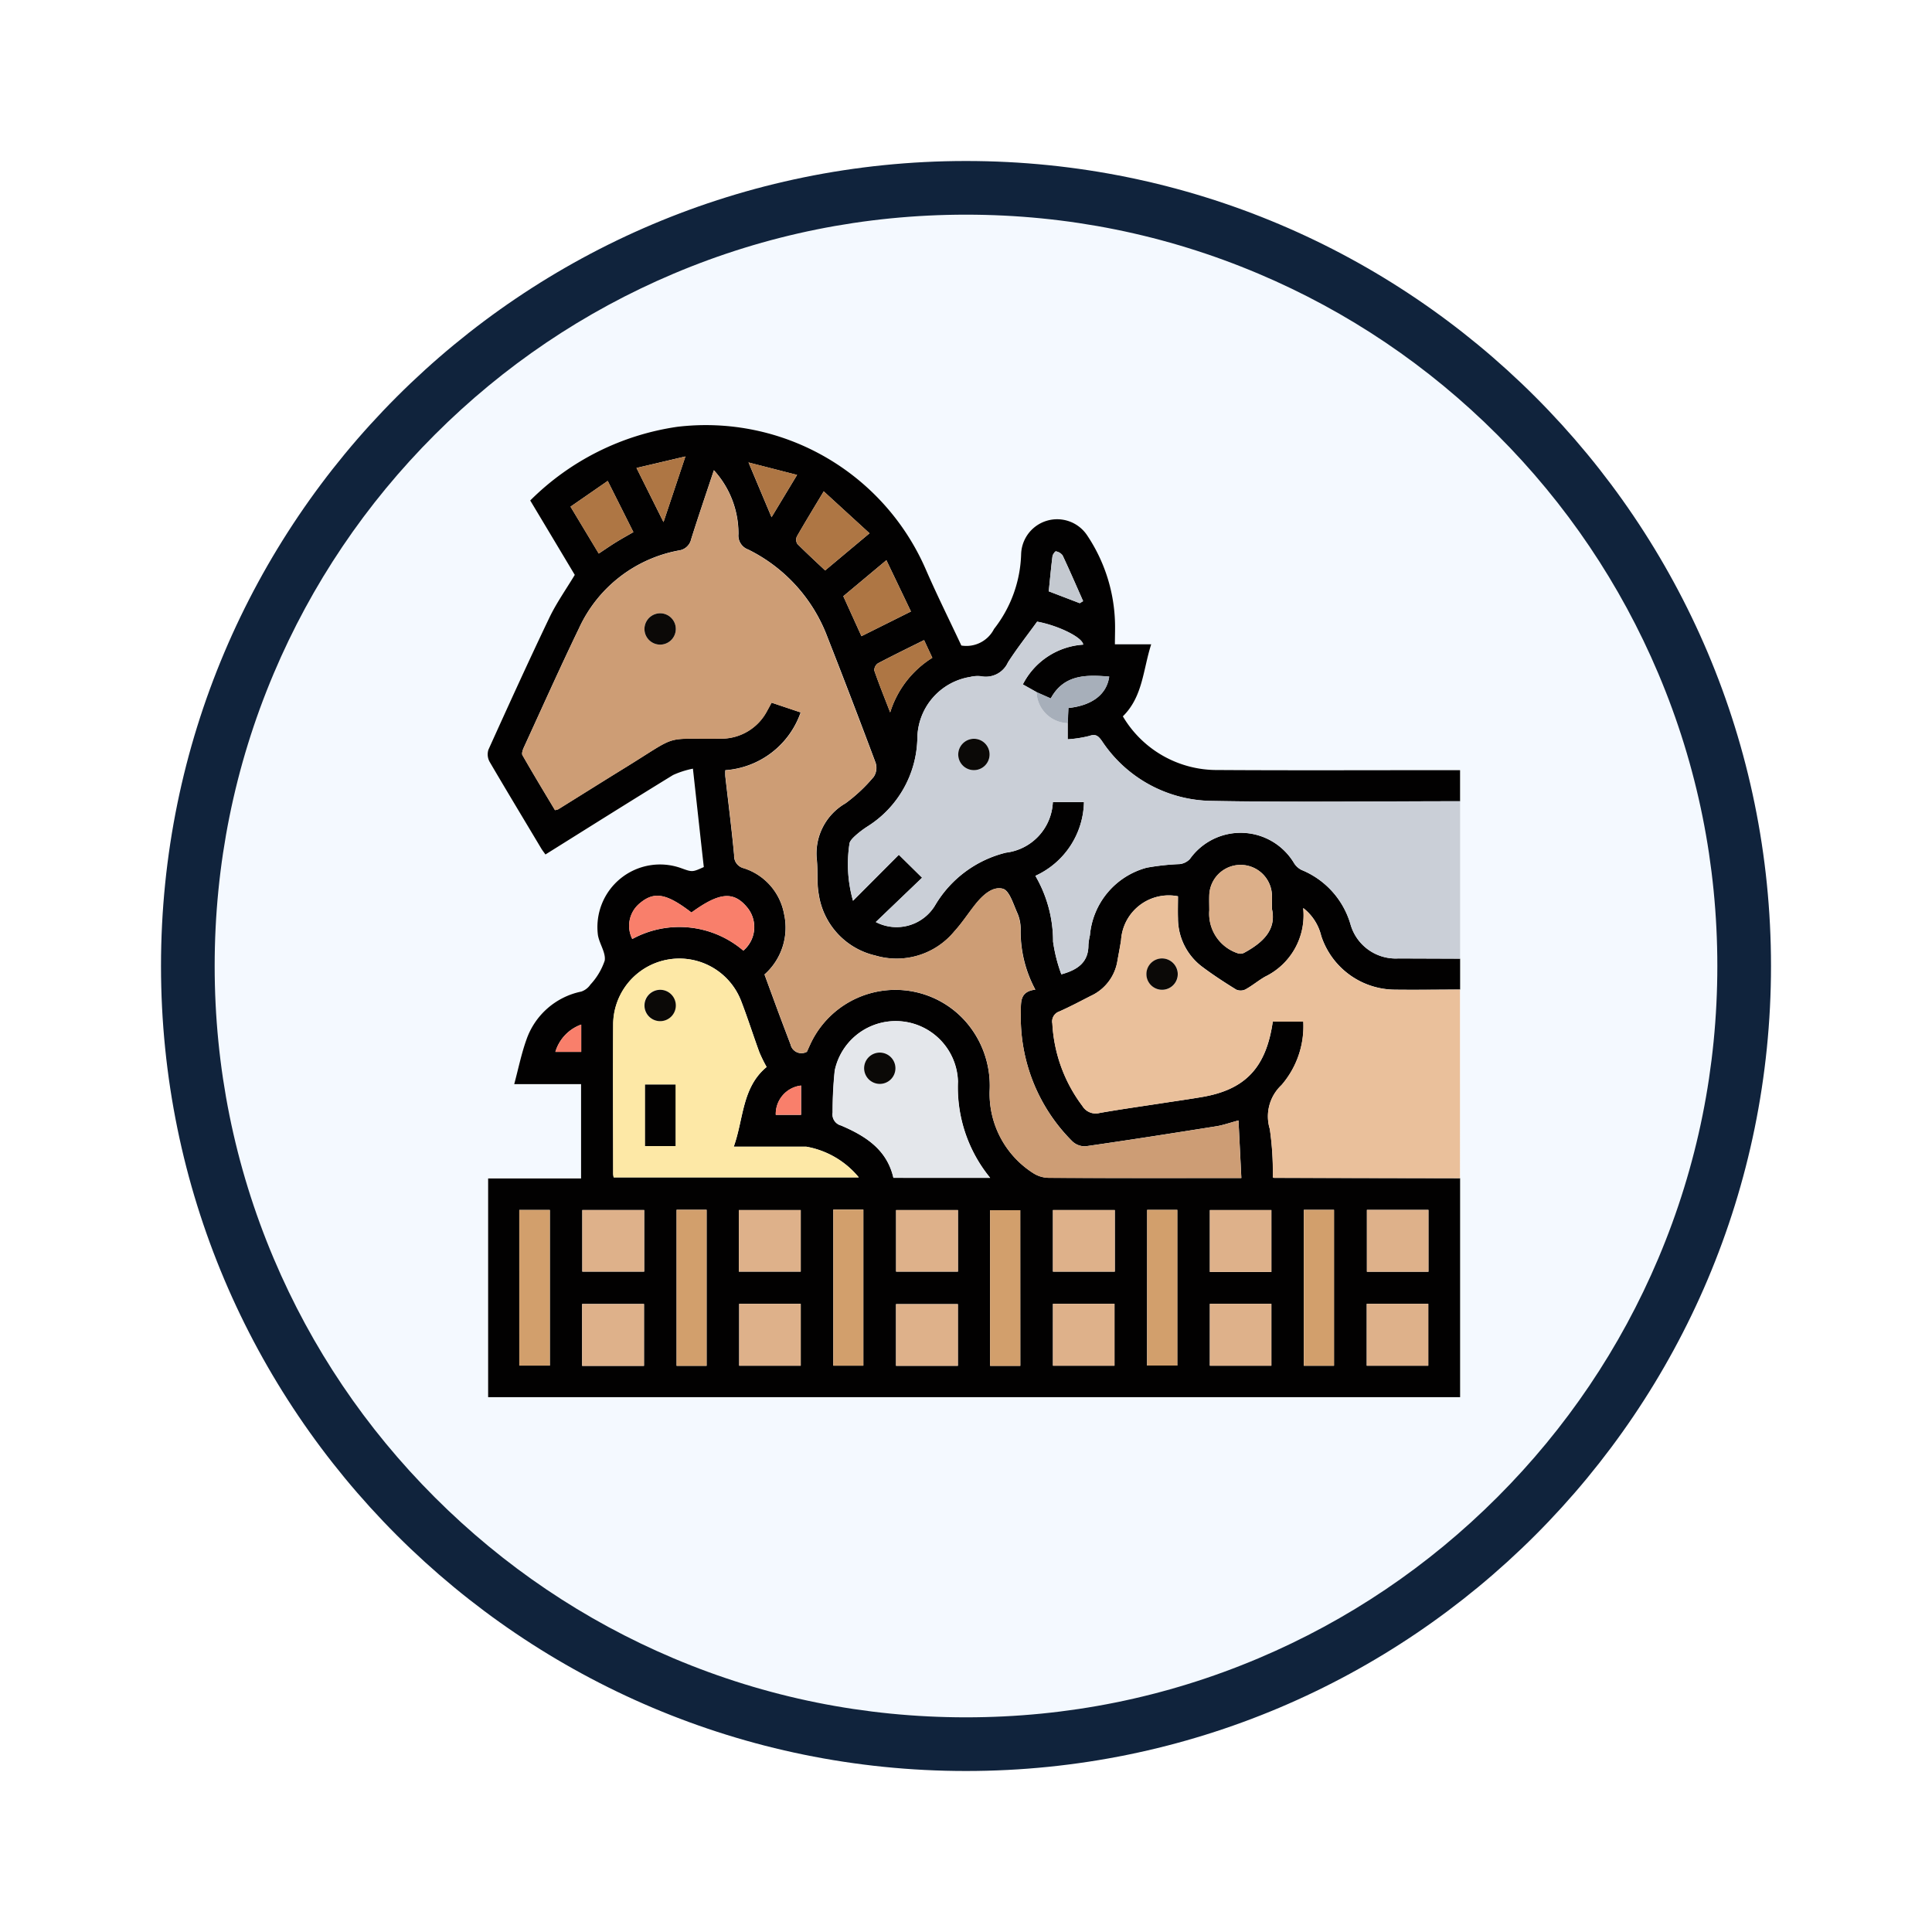 <svg xmlns="http://www.w3.org/2000/svg" xmlns:xlink="http://www.w3.org/1999/xlink" width="108" height="108" viewBox="0 0 108 108">
  <defs>
    <filter id="Trazado_982547" x="0" y="0" width="108" height="108" filterUnits="userSpaceOnUse">
      <feOffset dy="3" input="SourceAlpha"/>
      <feGaussianBlur stdDeviation="3" result="blur"/>
      <feFlood flood-opacity="0.161"/>
      <feComposite operator="in" in2="blur"/>
      <feComposite in="SourceGraphic"/>
    </filter>
  </defs>
  <g id="Grupo_1175717" data-name="Grupo 1175717" transform="translate(-586.25 -914.212)">
    <g id="Grupo_1175060" data-name="Grupo 1175060" transform="translate(595.25 920.212)">
      <g id="Grupo_1174859" data-name="Grupo 1174859" transform="translate(0)">
        <g id="Grupo_1167343" data-name="Grupo 1167343" transform="translate(0)">
          <g id="Grupo_1166777" data-name="Grupo 1166777">
            <g id="Grupo_1164305" data-name="Grupo 1164305">
              <g id="Grupo_1163948" data-name="Grupo 1163948">
                <g id="Grupo_1158168" data-name="Grupo 1158168">
                  <g id="Grupo_1152576" data-name="Grupo 1152576">
                    <g id="Grupo_1148633" data-name="Grupo 1148633">
                      <g id="Grupo_1148525" data-name="Grupo 1148525">
                        <g transform="matrix(1, 0, 0, 1, -9, -6)" filter="url(#Trazado_982547)">
                          <g id="Trazado_982547-2" data-name="Trazado 982547" transform="translate(9 6)" fill="#f4f9ff">
                            <path d="M 45 88.5 C 39.127 88.5 33.43 87.35 28.068 85.082 C 22.889 82.891 18.236 79.755 14.241 75.759 C 10.245 71.764 7.109 67.111 4.918 61.932 C 2.65 56.57 1.5 50.873 1.5 45 C 1.5 39.127 2.65 33.43 4.918 28.068 C 7.109 22.889 10.245 18.236 14.241 14.241 C 18.236 10.245 22.889 7.109 28.068 4.918 C 33.43 2.65 39.127 1.5 45 1.5 C 50.873 1.5 56.57 2.65 61.932 4.918 C 67.111 7.109 71.764 10.245 75.759 14.241 C 79.755 18.236 82.891 22.889 85.082 28.068 C 87.35 33.43 88.5 39.127 88.5 45 C 88.5 50.873 87.35 56.57 85.082 61.932 C 82.891 67.111 79.755 71.764 75.759 75.759 C 71.764 79.755 67.111 82.891 61.932 85.082 C 56.57 87.35 50.873 88.5 45 88.5 Z" stroke="none"/>
                            <path d="M 45 3 C 39.329 3 33.829 4.11 28.653 6.299 C 23.652 8.415 19.16 11.443 15.302 15.302 C 11.443 19.16 8.415 23.652 6.299 28.653 C 4.11 33.829 3 39.329 3 45 C 3 50.671 4.11 56.171 6.299 61.347 C 8.415 66.348 11.443 70.84 15.302 74.698 C 19.16 78.557 23.652 81.585 28.653 83.701 C 33.829 85.89 39.329 87 45 87 C 50.671 87 56.171 85.89 61.347 83.701 C 66.348 81.585 70.84 78.557 74.698 74.698 C 78.557 70.84 81.585 66.348 83.701 61.347 C 85.89 56.171 87 50.671 87 45 C 87 39.329 85.89 33.829 83.701 28.653 C 81.585 23.652 78.557 19.16 74.698 15.302 C 70.84 11.443 66.348 8.415 61.347 6.299 C 56.171 4.11 50.671 3 45 3 M 45 0 C 69.853 0 90 20.147 90 45 C 90 69.853 69.853 90 45 90 C 20.147 90 0 69.853 0 45 C 0 20.147 20.147 0 45 0 Z" stroke="none" fill="#10233c"/>
                          </g>
                        </g>
                      </g>
                    </g>
                  </g>
                </g>
              </g>
            </g>
          </g>
        </g>
      </g>
    </g>
    <g id="Grupo_1175605" data-name="Grupo 1175605" transform="translate(612.628 937.093)">
      <g id="Grupo_1175606" data-name="Grupo 1175606">
        <path id="Trazado_1030979" data-name="Trazado 1030979" d="M0,56.238V0M55.24,42.982V32.439q0-.865,0-1.731V20.17H54.58c-4.293,0-8.586.019-12.878-.008a6.1,6.1,0,0,1-5.309-3c1.121-1.1,1.127-2.609,1.585-4.027H35.948c0-.491.018-.929,0-1.366A9.192,9.192,0,0,0,34.4,7.049,2.014,2.014,0,0,0,30.7,8.083a7.1,7.1,0,0,1-1.515,4.192,1.733,1.733,0,0,1-1.826.924c-.656-1.4-1.372-2.829-2.007-4.3A13.407,13.407,0,0,0,11.481.978,14.6,14.6,0,0,0,3.263,5.093l2.49,4.16c-.512.854-1.034,1.587-1.417,2.387-1.17,2.446-2.294,4.916-3.411,7.387a.858.858,0,0,0,.068.674c.946,1.621,1.918,3.228,2.884,4.836.07.117.157.226.24.344,2.394-1.5,4.754-2.983,7.132-4.441a4.964,4.964,0,0,1,1.112-.356c.215,1.94.412,3.731.608,5.5-.642.287-.642.287-1.261.063a3.5,3.5,0,0,0-4.658,3.737c.076.489.45.985.38,1.429a3.7,3.7,0,0,1-.8,1.341,1.016,1.016,0,0,1-.508.39,4.122,4.122,0,0,0-3.07,2.692c-.28.785-.446,1.61-.68,2.482H6.106v5.273H.909V55.221H55.24Z" fill="#fefefe"/>
        <path id="Trazado_1030980" data-name="Trazado 1030980" d="M55.24,30.7q0,.866,0,1.731c-1.224,0-2.447.021-3.672.005a4.361,4.361,0,0,1-4.091-3.007,2.792,2.792,0,0,0-1.006-1.556,3.815,3.815,0,0,1-2.131,3.836c-.379.219-.718.505-1.1.715a.614.614,0,0,1-.519.007c-.636-.393-1.264-.8-1.864-1.249a3.384,3.384,0,0,1-1.387-2.73c-.014-.415,0-.83,0-1.236a2.671,2.671,0,0,0-3.182,2.457c-.056.379-.132.755-.2,1.133A2.608,2.608,0,0,1,34.6,32.784c-.586.3-1.165.607-1.764.873a.588.588,0,0,0-.389.675,8.374,8.374,0,0,0,1.679,4.608.866.866,0,0,0,.964.39c1.132-.2,2.271-.36,3.406-.534.775-.12,1.553-.227,2.326-.36,2.42-.414,3.578-1.65,3.946-4.213h1.707a5.019,5.019,0,0,1-1.221,3.55,2.4,2.4,0,0,0-.651,2.451,16.883,16.883,0,0,1,.169,2.7c.026.016.041.034.055.034l10.412.019v12.24H.905V42.991H6.1V37.718H2.364c.234-.873.4-1.7.68-2.481a4.121,4.121,0,0,1,3.07-2.693,1.016,1.016,0,0,0,.508-.39,3.7,3.7,0,0,0,.8-1.341c.07-.444-.3-.94-.38-1.429A3.5,3.5,0,0,1,11.7,25.647c.62.224.62.224,1.261-.063-.2-1.771-.393-3.562-.608-5.5a4.964,4.964,0,0,0-1.112.356c-2.378,1.458-4.738,2.944-7.132,4.441-.083-.118-.17-.227-.24-.344C2.907,22.924,1.934,21.317.988,19.7a.857.857,0,0,1-.068-.674c1.118-2.471,2.241-4.941,3.411-7.387.383-.8.9-1.533,1.417-2.387-.786-1.315-1.634-2.732-2.49-4.16A14.6,14.6,0,0,1,11.477.974,13.407,13.407,0,0,1,25.351,8.9c.636,1.466,1.352,2.9,2.007,4.3a1.733,1.733,0,0,0,1.826-.924A7.1,7.1,0,0,0,30.7,8.079a2.014,2.014,0,0,1,3.693-1.034,9.205,9.205,0,0,1,1.549,4.721c.021.437,0,.875,0,1.366h2.029c-.458,1.418-.464,2.926-1.585,4.027a6.1,6.1,0,0,0,5.309,3c4.292.027,8.585.008,12.878.008h.664v1.741c-4.649,0-9.3.067-13.946-.02a7.465,7.465,0,0,1-6.085-3.361c-.2-.273-.338-.394-.7-.269a6.666,6.666,0,0,1-1.206.187v-.9c.013-.285.026-.571.039-.851,1.335-.141,2.146-.769,2.28-1.754-1.286-.109-2.534-.127-3.266,1.221l-.794-.353-.766-.43a4.088,4.088,0,0,1,3.373-2.225c-.036-.408-1.425-1.078-2.574-1.283-.554.765-1.132,1.5-1.632,2.278a1.356,1.356,0,0,1-1.507.772,1.7,1.7,0,0,0-.6.039A3.515,3.515,0,0,0,24.9,18.394a5.959,5.959,0,0,1-2.756,4.9,5.353,5.353,0,0,0-.7.527c-.144.131-.33.308-.34.474a7.483,7.483,0,0,0,.2,3.173L23.863,24.9l1.3,1.282c-.841.806-1.707,1.636-2.587,2.478a2.514,2.514,0,0,0,3.337-.972,6.356,6.356,0,0,1,3.938-2.907,2.979,2.979,0,0,0,2.621-2.824h1.74a4.635,4.635,0,0,1-2.715,4.12,7.274,7.274,0,0,1,.988,3.68,8.874,8.874,0,0,0,.463,1.826c.935-.257,1.519-.688,1.513-1.644a3.341,3.341,0,0,1,.084-.539,4.3,4.3,0,0,1,3.181-3.78,13.29,13.29,0,0,1,1.839-.2.935.935,0,0,0,.567-.283,3.479,3.479,0,0,1,5.825.23,1.038,1.038,0,0,0,.427.384,4.7,4.7,0,0,1,2.728,3.025,2.627,2.627,0,0,0,2.68,1.917l3.452.013M15.448,2.962l-.032-.039.041.032Q16.1,4.49,16.748,6.027l1.426-2.363-2.727-.7M31.494,32.433a6.863,6.863,0,0,1-.82-3.353,2.213,2.213,0,0,0-.176-.907c-.229-.5-.448-1.28-.82-1.378-.594-.156-1.16.395-1.568.915-.384.488-.725,1.013-1.142,1.469a4.182,4.182,0,0,1-4.413,1.35,4.135,4.135,0,0,1-3.164-3.412c-.117-.621-.047-1.274-.106-1.908a3.238,3.238,0,0,1,1.6-3.189,8.962,8.962,0,0,0,1.581-1.487.917.917,0,0,0,.1-.781q-1.32-3.535-2.7-7.047a8.962,8.962,0,0,0-4.424-4.873.825.825,0,0,1-.542-.86A5.244,5.244,0,0,0,13.525,3.4c-.445,1.341-.874,2.591-1.27,3.852a.811.811,0,0,1-.695.634,7.672,7.672,0,0,0-5.574,4.345c-1.062,2.2-2.06,4.431-3.079,6.652-.063.137-.14.346-.08.449C3.421,20.374,4.041,21.4,4.642,22.4a.9.9,0,0,0,.18-.046c1.255-.779,2.507-1.567,3.765-2.342,3.077-1.9,2.035-1.564,5.332-1.608a2.892,2.892,0,0,0,2.587-1.569c.079-.138.152-.279.24-.442l1.628.545a4.82,4.82,0,0,1-4.212,3.231,3.266,3.266,0,0,0,0,.346c.167,1.469.357,2.935.493,4.408a.7.7,0,0,0,.542.725A3.313,3.313,0,0,1,17.445,28.2a3.5,3.5,0,0,1-1.092,3.389c.255.7.5,1.362.744,2.026.234.631.474,1.26.713,1.89a.623.623,0,0,0,.912.406c.065-.143.133-.292.2-.44A5.242,5.242,0,0,1,27.5,34.113a5.439,5.439,0,0,1,1.44,3.957A5.265,5.265,0,0,0,31.388,42.7a1.636,1.636,0,0,0,.86.255c3.4.017,6.8.011,10.194.011h.569c-.054-1.094-.105-2.133-.16-3.218-.509.137-.871.267-1.243.326-2.432.387-4.866.769-7.3,1.118a1.014,1.014,0,0,1-.746-.277A9.783,9.783,0,0,1,30.684,33.7c.005-.586-.054-1.159.81-1.262M16.473,36.757a8.208,8.208,0,0,1-.4-.812c-.35-.957-.658-1.93-1.024-2.88a3.7,3.7,0,0,0-7.151,1.293c-.018,2.794-.005,5.589,0,8.383a1.172,1.172,0,0,0,.029.191h13.7a4.9,4.9,0,0,0-2.931-1.716c-1.329,0-2.657,0-4.059,0,.56-1.563.452-3.311,1.842-4.459m12.493,6.2a7.976,7.976,0,0,1-1.8-5.386,3.481,3.481,0,0,0-6.886-.614,22.075,22.075,0,0,0-.119,2.343.641.641,0,0,0,.47.73c1.364.582,2.568,1.342,2.928,2.926ZM11.44,53.464h1.678V44.742H11.44Zm-8.793-.012H4.355v-8.7H2.646ZM46.5,53.46h1.688V44.747H46.5Zm-8.76-.01h1.688v-8.7H37.745Zm-7.091-8.685H28.965v8.7h1.689ZM20.2,53.456h1.68V44.732H20.2ZM44.721,27.947c0-.382.009-.6,0-.818a1.752,1.752,0,0,0-3.5.006c-.013.29,0,.582,0,.874a2.329,2.329,0,0,0,1.61,2.4.442.442,0,0,0,.337-.032c1.024-.557,1.808-1.265,1.559-2.427m-32.455.176c-1.386-1.066-2.074-1.19-2.867-.532a1.63,1.63,0,0,0-.44,2.012,5.5,5.5,0,0,1,6.207.65,1.725,1.725,0,0,0,.2-2.435c-.758-.9-1.549-.822-3.1.306M50.029,48.206h3.44V44.748h-3.44ZM14.939,53.458h3.44V50h-3.44Zm12.225-3.443H23.706v3.448h3.459Zm5.314,3.444h3.441V50H32.479Zm8.771,0h3.44V50H41.25Zm8.77,0h3.44V50H50.02Zm-40.4-3.45H6.16v3.458H9.618Zm.01-5.252H6.169V48.2H9.628ZM14.92,48.2h3.459v-3.44H14.92Zm12.248-3.44H23.71V48.2h3.459Zm8.768,0H32.478V48.2h3.459Zm8.753,0H41.25v3.459h3.44ZM22.225,6.926l-2.56-2.343c-.555.926-1.04,1.716-1.5,2.521a.443.443,0,0,0,.024.414c.5.5,1.017.977,1.555,1.484l2.481-2.076M24.541,11.3c-.472-.987-.908-1.9-1.374-2.869L20.76,10.443l1.014,2.234,2.767-1.38M9.024,6.86C8.541,5.894,8.085,4.985,7.59,4L5.511,5.438c.556.923,1.058,1.758,1.579,2.621.35-.232.647-.439.953-.628s.625-.365.982-.571M23.379,16.939a5.53,5.53,0,0,1,2.356-3.054l-.461-.988c-.9.448-1.747.861-2.582,1.3a.469.469,0,0,0-.2.4c.259.752.558,1.489.887,2.339M11.93,2.632,9.2,3.274c.522,1.048.991,1.987,1.508,3.025.41-1.225.786-2.353,1.224-3.667m22.045,8.2.188-.115c-.379-.855-.749-1.712-1.147-2.558a.6.6,0,0,0-.376-.224c-.038-.01-.176.173-.189.276-.081.646-.14,1.294-.208,1.959l1.731.662M18.4,37.8a1.6,1.6,0,0,0-1.414,1.636H18.4ZM6.109,34.39a2.329,2.329,0,0,0-1.445,1.527H6.109Z" transform="translate(0.004 0.004)" fill="#020101"/>
        <path id="Trazado_1030981" data-name="Trazado 1030981" d="M33.219,17.493v.9a6.655,6.655,0,0,0,1.206-.186c.361-.126.5-.005.7.268a7.461,7.461,0,0,0,6.085,3.361c4.647.087,9.3.022,13.946.02v8.8L51.7,30.645a2.625,2.625,0,0,1-2.68-1.917A4.7,4.7,0,0,0,46.3,25.7a1.042,1.042,0,0,1-.427-.383,3.478,3.478,0,0,0-5.825-.231.929.929,0,0,1-.567.283,13.138,13.138,0,0,0-1.839.2,4.3,4.3,0,0,0-3.181,3.779,3.46,3.46,0,0,0-.085.539c.007.956-.577,1.388-1.512,1.645a8.819,8.819,0,0,1-.463-1.827,7.265,7.265,0,0,0-.989-3.68,4.634,4.634,0,0,0,2.716-4.12h-1.74a2.978,2.978,0,0,1-2.622,2.824,6.356,6.356,0,0,0-3.937,2.907,2.513,2.513,0,0,1-3.337.972c.88-.843,1.746-1.672,2.587-2.478l-1.3-1.282-2.564,2.573a7.5,7.5,0,0,1-.2-3.173c.011-.166.2-.343.341-.474a5.258,5.258,0,0,1,.7-.526,5.964,5.964,0,0,0,2.756-4.9,3.514,3.514,0,0,1,2.962-3.442,1.685,1.685,0,0,1,.6-.04,1.356,1.356,0,0,0,1.507-.772c.5-.78,1.078-1.511,1.631-2.278,1.15.206,2.539.876,2.574,1.283a4.09,4.09,0,0,0-3.373,2.225l.767.43a1.8,1.8,0,0,0,1.74,1.737m-5.266.875a.876.876,0,1,0,.9.841.879.879,0,0,0-.9-.841" transform="translate(0.089 0.05)" fill="#cacfd7"/>
        <path id="Trazado_1030982" data-name="Trazado 1030982" d="M55.1,42.868q-5.2-.009-10.411-.02c-.015,0-.029-.017-.055-.034a16.884,16.884,0,0,0-.17-2.7,2.4,2.4,0,0,1,.652-2.45,5.03,5.03,0,0,0,1.221-3.551H44.631c-.368,2.564-1.525,3.8-3.946,4.214-.773.133-1.551.24-2.326.36-1.136.175-2.275.334-3.405.534a.869.869,0,0,1-.965-.391A8.387,8.387,0,0,1,32.31,34.22a.588.588,0,0,1,.39-.674c.6-.266,1.178-.578,1.763-.873A2.607,2.607,0,0,0,35.95,30.7c.065-.378.14-.753.2-1.132A2.672,2.672,0,0,1,39.33,27.11c0,.408-.012.822,0,1.236a3.386,3.386,0,0,0,1.387,2.731c.6.446,1.228.856,1.864,1.248a.614.614,0,0,0,.519-.007c.383-.209.723-.5,1.1-.714a3.817,3.817,0,0,0,2.13-3.837,2.806,2.806,0,0,1,1.007,1.556,4.36,4.36,0,0,0,4.091,3.008c1.223.015,2.447,0,3.671-.005V42.868M39.327,31.437a.876.876,0,1,0-.843.9.882.882,0,0,0,.843-.9" transform="translate(0.137 0.115)" fill="#eac09b"/>
        <path id="Trazado_1030983" data-name="Trazado 1030983" d="M31.486,32.424c-.865.1-.805.676-.81,1.262a9.785,9.785,0,0,0,2.875,7.223,1.014,1.014,0,0,0,.746.277c2.437-.35,4.871-.731,7.3-1.118.373-.059.734-.192,1.243-.327.054,1.085.105,2.125.16,3.219h-.569c-3.4,0-6.8.006-10.194-.011a1.646,1.646,0,0,1-.86-.255,5.265,5.265,0,0,1-2.443-4.635A5.442,5.442,0,0,0,27.5,34.1a5.243,5.243,0,0,0-8.579,1.356c-.07.148-.138.3-.2.44a.622.622,0,0,1-.912-.4c-.239-.631-.479-1.259-.714-1.89-.246-.665-.488-1.329-.743-2.026a3.5,3.5,0,0,0,1.092-3.389,3.314,3.314,0,0,0-2.246-2.546.7.7,0,0,1-.542-.725c-.138-1.472-.326-2.938-.493-4.408a3.269,3.269,0,0,1,0-.346,4.822,4.822,0,0,0,4.212-3.231l-1.629-.546c-.087.164-.161.305-.24.443A2.889,2.889,0,0,1,13.91,18.4c-3.3.044-2.256-.289-5.332,1.608-1.258.775-2.51,1.562-3.765,2.342a.852.852,0,0,1-.18.045c-.6-1.006-1.221-2.029-1.815-3.066-.059-.1.017-.311.08-.449,1.019-2.22,2.017-4.452,3.079-6.651a7.672,7.672,0,0,1,5.574-4.345.811.811,0,0,0,.695-.634c.4-1.261.825-2.512,1.27-3.852a5.248,5.248,0,0,1,1.366,3.566.824.824,0,0,0,.542.861,8.962,8.962,0,0,1,4.424,4.873q1.374,3.514,2.7,7.047a.917.917,0,0,1-.1.781,8.954,8.954,0,0,1-1.581,1.486,3.239,3.239,0,0,0-1.6,3.19c.059.634-.011,1.287.106,1.907a4.135,4.135,0,0,0,3.164,3.413,4.185,4.185,0,0,0,4.413-1.35c.417-.456.758-.982,1.142-1.47.408-.519.974-1.07,1.568-.915.373.1.592.877.82,1.379a2.223,2.223,0,0,1,.176.907,6.852,6.852,0,0,0,.82,3.353M10.513,11.388a.876.876,0,1,0,.875.864.878.878,0,0,0-.875-.864" transform="translate(0.012 0.014)" fill="#cd9d75"/>
        <path id="Trazado_1030984" data-name="Trazado 1030984" d="M16.443,36.632c-1.389,1.147-1.281,2.9-1.842,4.458,1.4,0,2.732,0,4.06,0a4.9,4.9,0,0,1,2.931,1.716H7.891a1.2,1.2,0,0,1-.029-.192c0-2.794-.015-5.589,0-8.383a3.7,3.7,0,0,1,7.15-1.293c.368.951.675,1.924,1.024,2.881a8.552,8.552,0,0,0,.4.812m-5.091.985H9.65v3.438h1.7Zm-.873-5.3a.876.876,0,1,0,.886.852.879.879,0,0,0-.886-.852" transform="translate(0.033 0.13)" fill="#fde8a6"/>
        <path id="Trazado_1030985" data-name="Trazado 1030985" d="M28.884,42.816H23.475c-.36-1.584-1.565-2.343-2.928-2.925a.642.642,0,0,1-.469-.731,21.813,21.813,0,0,1,.117-2.343,3.482,3.482,0,0,1,6.887.614,7.972,7.972,0,0,0,1.8,5.386m-7.043-6.125a.875.875,0,1,0,.859-.878.881.881,0,0,0-.859.878" transform="translate(0.085 0.145)" fill="#e4e7eb"/>
        <rect id="Rectángulo_415506" data-name="Rectángulo 415506" width="1.678" height="8.723" transform="translate(11.443 44.746)" fill="#d29f6c"/>
        <rect id="Rectángulo_415507" data-name="Rectángulo 415507" width="1.708" height="8.698" transform="translate(2.65 44.758)" fill="#d29f6c"/>
        <rect id="Rectángulo_415508" data-name="Rectángulo 415508" width="1.688" height="8.714" transform="translate(46.509 44.75)" fill="#d29f6c"/>
        <rect id="Rectángulo_415509" data-name="Rectángulo 415509" width="1.688" height="8.704" transform="translate(37.749 44.75)" fill="#d29f6c"/>
        <rect id="Rectángulo_415510" data-name="Rectángulo 415510" width="1.689" height="8.704" transform="translate(28.968 44.77)" fill="#d29f6c"/>
        <rect id="Rectángulo_415511" data-name="Rectángulo 415511" width="1.68" height="8.724" transform="translate(20.203 44.736)" fill="#d29f6c"/>
        <path id="Trazado_1030986" data-name="Trazado 1030986" d="M44.552,27.845c.249,1.161-.534,1.87-1.559,2.427a.454.454,0,0,1-.338.032,2.331,2.331,0,0,1-1.61-2.4c0-.291-.009-.582,0-.874a1.752,1.752,0,0,1,3.5-.006c.011.218,0,.437,0,.819" transform="translate(0.174 0.108)" fill="#dcaf89"/>
        <path id="Trazado_1030987" data-name="Trazado 1030987" d="M12.233,28.012c1.553-1.13,2.343-1.2,3.1-.306a1.725,1.725,0,0,1-.2,2.435,5.5,5.5,0,0,0-6.207-.65,1.63,1.63,0,0,1,.44-2.012c.793-.658,1.481-.533,2.867.532" transform="translate(0.037 0.115)" fill="#f97f6b"/>
        <rect id="Rectángulo_415512" data-name="Rectángulo 415512" width="3.44" height="3.459" transform="translate(50.033 44.751)" fill="#deb18a"/>
        <rect id="Rectángulo_415513" data-name="Rectángulo 415513" width="3.44" height="3.459" transform="translate(14.943 50.004)" fill="#deb18a"/>
        <rect id="Rectángulo_415514" data-name="Rectángulo 415514" width="3.459" height="3.448" transform="translate(23.709 50.02)" fill="#deb18a"/>
        <rect id="Rectángulo_415515" data-name="Rectángulo 415515" width="3.441" height="3.459" transform="translate(32.482 50.004)" fill="#deb18a"/>
        <rect id="Rectángulo_415516" data-name="Rectángulo 415516" width="3.44" height="3.459" transform="translate(41.253 50.004)" fill="#deb18a"/>
        <rect id="Rectángulo_415517" data-name="Rectángulo 415517" width="3.44" height="3.459" transform="translate(50.024 50.004)" fill="#deb18a"/>
        <rect id="Rectángulo_415518" data-name="Rectángulo 415518" width="3.458" height="3.458" transform="translate(6.164 50.014)" fill="#deb18a"/>
        <rect id="Rectángulo_415519" data-name="Rectángulo 415519" width="3.459" height="3.44" transform="translate(6.173 44.761)" fill="#deb18a"/>
        <rect id="Rectángulo_415520" data-name="Rectángulo 415520" width="3.459" height="3.44" transform="translate(14.924 44.761)" fill="#deb18a"/>
        <rect id="Rectángulo_415521" data-name="Rectángulo 415521" width="3.459" height="3.44" transform="translate(23.713 44.761)" fill="#deb18a"/>
        <rect id="Rectángulo_415522" data-name="Rectángulo 415522" width="3.459" height="3.444" transform="translate(32.481 44.759)" fill="#deb18a"/>
        <rect id="Rectángulo_415523" data-name="Rectángulo 415523" width="3.44" height="3.459" transform="translate(41.253 44.761)" fill="#deb18a"/>
        <path id="Trazado_1030988" data-name="Trazado 1030988" d="M22.152,6.91l-2.48,2.077C19.134,8.479,18.611,8,18.117,7.5a.444.444,0,0,1-.025-.413c.46-.805.945-1.6,1.5-2.521l2.56,2.342" transform="translate(0.077 0.019)" fill="#ae7644"/>
        <path id="Trazado_1030989" data-name="Trazado 1030989" d="M24.457,11.266,21.69,12.647c-.345-.76-.668-1.471-1.015-2.234L23.083,8.4l1.374,2.869" transform="translate(0.088 0.036)" fill="#ae7644"/>
        <path id="Trazado_1030990" data-name="Trazado 1030990" d="M9,6.847c-.359.207-.676.381-.982.571s-.6.4-.953.628L5.49,5.425,7.571,3.982c.5.99.95,1.9,1.434,2.865" transform="translate(0.023 0.017)" fill="#ae7644"/>
        <path id="Trazado_1030991" data-name="Trazado 1030991" d="M33.175,17.48a1.8,1.8,0,0,1-1.741-1.737l.8.353c.731-1.348,1.979-1.331,3.265-1.221-.133.985-.944,1.614-2.279,1.754-.013.279-.027.565-.04.851" transform="translate(0.133 0.063)" fill="#a7afba"/>
        <path id="Trazado_1030992" data-name="Trazado 1030992" d="M23.288,16.889c-.328-.85-.627-1.588-.887-2.339a.47.47,0,0,1,.2-.4c.835-.443,1.685-.855,2.582-1.3.156.331.3.637.462.988a5.528,5.528,0,0,0-2.357,3.054" transform="translate(0.095 0.055)" fill="#ae7644"/>
        <path id="Trazado_1030993" data-name="Trazado 1030993" d="M11.9,2.625c-.44,1.314-.816,2.441-1.225,3.668L9.161,3.267,11.9,2.625" transform="translate(0.039 0.011)" fill="#ae7644"/>
        <path id="Trazado_1030994" data-name="Trazado 1030994" d="M15.386,2.953l2.728.7L16.688,6.018,15.4,2.946Z" transform="translate(0.065 0.013)" fill="#ae7644"/>
        <path id="Trazado_1030995" data-name="Trazado 1030995" d="M33.842,10.805l-1.73-.663c.067-.664.126-1.313.207-1.958.013-.1.151-.286.19-.276a.6.6,0,0,1,.375.224c.4.846.768,1.7,1.148,2.558l-.189.115" transform="translate(0.136 0.034)" fill="#c4c9d0"/>
        <path id="Trazado_1030996" data-name="Trazado 1030996" d="M18.327,37.64v1.636H16.913a1.6,1.6,0,0,1,1.414-1.636" transform="translate(0.072 0.16)" fill="#f97f6b"/>
        <path id="Trazado_1030997" data-name="Trazado 1030997" d="M6.093,34.248v1.527H4.648a2.329,2.329,0,0,1,1.445-1.527" transform="translate(0.02 0.145)" fill="#f97f6b"/>
        <path id="Trazado_1030998" data-name="Trazado 1030998" d="M15.4,2.946l-.041-.032.032.039.009-.007" transform="translate(0.065 0.012)" fill="#ae7644"/>
        <path id="Trazado_1030999" data-name="Trazado 1030999" d="M27.927,18.34a.876.876,0,1,1-.854.884.883.883,0,0,1,.854-.884" transform="translate(0.115 0.078)" fill="#0b0907"/>
        <path id="Trazado_1031000" data-name="Trazado 1031000" d="M39.3,31.423a.876.876,0,1,1-.882-.857.883.883,0,0,1,.882.857" transform="translate(0.159 0.13)" fill="#0b0907"/>
        <path id="Trazado_1031001" data-name="Trazado 1031001" d="M10.484,11.354a.876.876,0,1,1-.877.861.881.881,0,0,1,.877-.861" transform="translate(0.041 0.048)" fill="#0b0907"/>
        <rect id="Rectángulo_415524" data-name="Rectángulo 415524" width="1.703" height="3.438" transform="translate(9.682 37.747)" fill="#020101"/>
        <path id="Trazado_1031002" data-name="Trazado 1031002" d="M10.473,32.313a.876.876,0,1,1-.865.872.881.881,0,0,1,.865-.872" transform="translate(0.041 0.137)" fill="#0b0907"/>
        <path id="Trazado_1031003" data-name="Trazado 1031003" d="M21.834,36.684a.875.875,0,1,1,.864.874.879.879,0,0,1-.864-.874" transform="translate(0.093 0.152)" fill="#0b0907"/>
      </g>
    </g>
  </g>
</svg>
